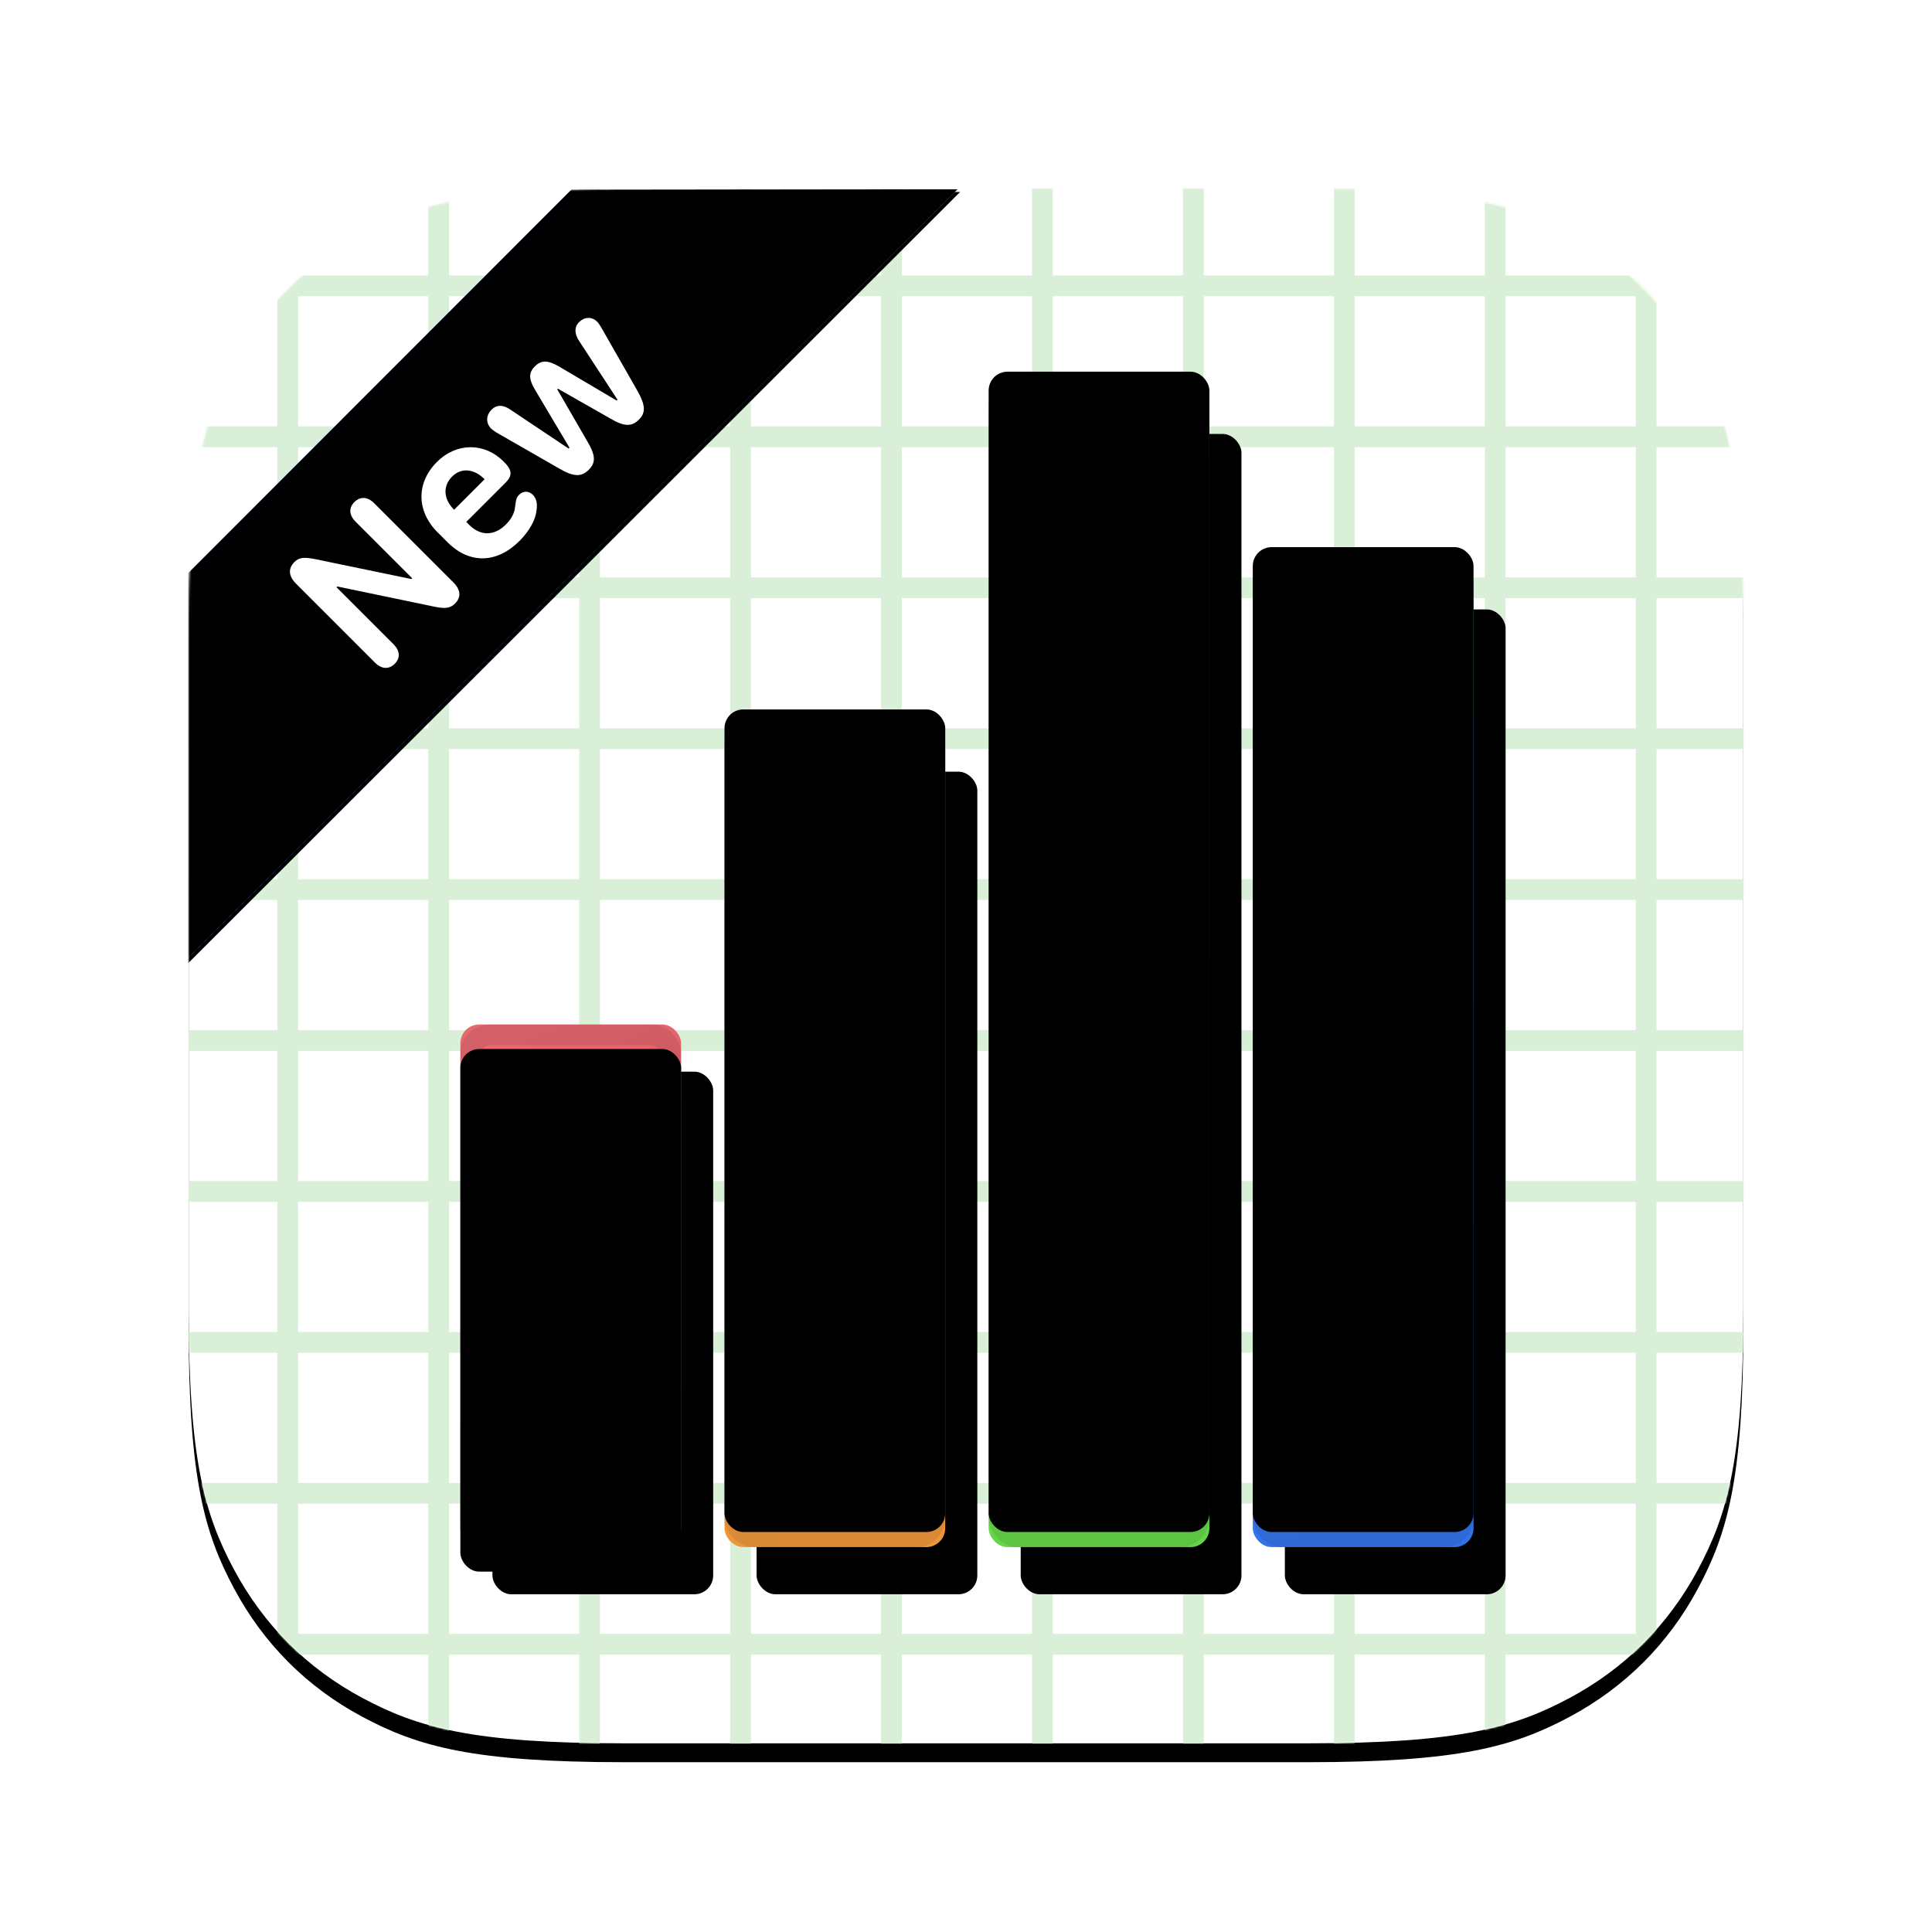 <?xml version="1.0" encoding="UTF-8"?>
<svg width="1024px" height="1024px" viewBox="0 0 1024 1024" version="1.1" xmlns="http://www.w3.org/2000/svg" xmlns:xlink="http://www.w3.org/1999/xlink">
    <title>Numbers-new</title>
    <defs>
        <linearGradient x1="50%" y1="0%" x2="50%" y2="100%" id="linearGradient-1">
            <stop stop-color="#FFFFFF" offset="0%"></stop>
            <stop stop-color="#FFFFFF" offset="100%"></stop>
        </linearGradient>
        <path d="M330.75,100 L693.25,100 C773.487,100 802.583,108.354 831.916,124.042 C861.249,139.73 884.27,162.751 899.958,192.084 C915.646,221.417 924,250.513 924,330.75 L924,693.25 C924,773.487 915.646,802.583 899.958,831.916 C884.27,861.249 861.249,884.27 831.916,899.958 C802.583,915.646 773.487,924 693.25,924 L330.75,924 C250.513,924 221.417,915.646 192.084,899.958 C162.751,884.27 139.73,861.249 124.042,831.916 C108.354,802.583 100,773.487 100,693.25 L100,330.75 C100,250.513 108.354,221.417 124.042,192.084 C139.73,162.751 162.751,139.73 192.084,124.042 C221.417,108.354 250.513,100 330.75,100 Z" id="path-2"></path>
        <filter x="-4.2%" y="-4.2%" width="108.5%" height="109.7%" filterUnits="objectBoundingBox" id="filter-4">
            <feOffset dx="0" dy="10" in="SourceAlpha" result="shadowOffsetOuter1"></feOffset>
            <feGaussianBlur stdDeviation="10" in="shadowOffsetOuter1" result="shadowBlurOuter1"></feGaussianBlur>
            <feColorMatrix values="0 0 0 0 0   0 0 0 0 0   0 0 0 0 0  0 0 0 0.33 0" type="matrix" in="shadowBlurOuter1" result="shadowMatrixOuter1"></feColorMatrix>
            <feOffset dx="0" dy="0" in="SourceAlpha" result="shadowOffsetOuter2"></feOffset>
            <feGaussianBlur stdDeviation="10" in="shadowOffsetOuter2" result="shadowBlurOuter2"></feGaussianBlur>
            <feColorMatrix values="0 0 0 0 0   0 0 0 0 0   0 0 0 0 0  0 0 0 0.053 0" type="matrix" in="shadowBlurOuter2" result="shadowMatrixOuter2"></feColorMatrix>
            <feMerge>
                <feMergeNode in="shadowMatrixOuter1"></feMergeNode>
                <feMergeNode in="shadowMatrixOuter2"></feMergeNode>
            </feMerge>
        </filter>
        <linearGradient x1="41.08%" y1="0%" x2="58.92%" y2="100%" id="linearGradient-5">
            <stop stop-color="#E66970" offset="0%"></stop>
            <stop stop-color="#D2434E" offset="100%"></stop>
        </linearGradient>
        <rect id="path-6" x="244" y="543" width="117" height="277" rx="10"></rect>
        <filter x="-49.1%" y="-17.1%" width="217.1%" height="145.1%" filterUnits="objectBoundingBox" id="filter-7">
            <feOffset dx="0" dy="10" in="SourceAlpha" result="shadowOffsetOuter1"></feOffset>
            <feGaussianBlur stdDeviation="15.5" in="shadowOffsetOuter1" result="shadowBlurOuter1"></feGaussianBlur>
            <feComposite in="shadowBlurOuter1" in2="SourceAlpha" operator="out" result="shadowBlurOuter1"></feComposite>
            <feColorMatrix values="0 0 0 0 0   0 0 0 0 0   0 0 0 0 0  0 0 0 0.233 0" type="matrix" in="shadowBlurOuter1" result="shadowMatrixOuter1"></feColorMatrix>
            <feOffset dx="17" dy="15" in="SourceAlpha" result="shadowOffsetOuter2"></feOffset>
            <feGaussianBlur stdDeviation="18" in="shadowOffsetOuter2" result="shadowBlurOuter2"></feGaussianBlur>
            <feComposite in="shadowBlurOuter2" in2="SourceAlpha" operator="out" result="shadowBlurOuter2"></feComposite>
            <feColorMatrix values="0 0 0 0 0   0 0 0 0 0   0 0 0 0 0  0 0 0 0.174 0" type="matrix" in="shadowBlurOuter2" result="shadowMatrixOuter2"></feColorMatrix>
            <feMerge>
                <feMergeNode in="shadowMatrixOuter1"></feMergeNode>
                <feMergeNode in="shadowMatrixOuter2"></feMergeNode>
            </feMerge>
        </filter>
        <filter x="-38.5%" y="-12.6%" width="195.7%" height="136.1%" filterUnits="objectBoundingBox" id="filter-8">
            <feGaussianBlur stdDeviation="6" in="SourceAlpha" result="shadowBlurInner1"></feGaussianBlur>
            <feOffset dx="-16" dy="0" in="shadowBlurInner1" result="shadowOffsetInner1"></feOffset>
            <feComposite in="shadowOffsetInner1" in2="SourceAlpha" operator="arithmetic" k2="-1" k3="1" result="shadowInnerInner1"></feComposite>
            <feColorMatrix values="0 0 0 0 0   0 0 0 0 0   0 0 0 0 0  0 0 0 0.272 0" type="matrix" in="shadowInnerInner1" result="shadowMatrixInner1"></feColorMatrix>
            <feGaussianBlur stdDeviation="5" in="SourceAlpha" result="shadowBlurInner2"></feGaussianBlur>
            <feOffset dx="16" dy="13" in="shadowBlurInner2" result="shadowOffsetInner2"></feOffset>
            <feComposite in="shadowOffsetInner2" in2="SourceAlpha" operator="arithmetic" k2="-1" k3="1" result="shadowInnerInner2"></feComposite>
            <feColorMatrix values="0 0 0 0 1   0 0 0 0 1   0 0 0 0 1  0 0 0 0.155 0" type="matrix" in="shadowInnerInner2" result="shadowMatrixInner2"></feColorMatrix>
            <feMerge>
                <feMergeNode in="shadowMatrixInner1"></feMergeNode>
                <feMergeNode in="shadowMatrixInner2"></feMergeNode>
            </feMerge>
        </filter>
        <linearGradient x1="46.399%" y1="0%" x2="53.601%" y2="100%" id="linearGradient-9">
            <stop stop-color="#EEBE50" offset="0%"></stop>
            <stop stop-color="#EE9539" offset="100%"></stop>
        </linearGradient>
        <rect id="path-10" x="384" y="384" width="117" height="436" rx="10"></rect>
        <filter x="-49.1%" y="-10.9%" width="217.1%" height="128.7%" filterUnits="objectBoundingBox" id="filter-11">
            <feOffset dx="0" dy="10" in="SourceAlpha" result="shadowOffsetOuter1"></feOffset>
            <feGaussianBlur stdDeviation="15.5" in="shadowOffsetOuter1" result="shadowBlurOuter1"></feGaussianBlur>
            <feComposite in="shadowBlurOuter1" in2="SourceAlpha" operator="out" result="shadowBlurOuter1"></feComposite>
            <feColorMatrix values="0 0 0 0 0   0 0 0 0 0   0 0 0 0 0  0 0 0 0.233 0" type="matrix" in="shadowBlurOuter1" result="shadowMatrixOuter1"></feColorMatrix>
            <feOffset dx="17" dy="15" in="SourceAlpha" result="shadowOffsetOuter2"></feOffset>
            <feGaussianBlur stdDeviation="18" in="shadowOffsetOuter2" result="shadowBlurOuter2"></feGaussianBlur>
            <feComposite in="shadowBlurOuter2" in2="SourceAlpha" operator="out" result="shadowBlurOuter2"></feComposite>
            <feColorMatrix values="0 0 0 0 0   0 0 0 0 0   0 0 0 0 0  0 0 0 0.174 0" type="matrix" in="shadowBlurOuter2" result="shadowMatrixOuter2"></feColorMatrix>
            <feMerge>
                <feMergeNode in="shadowMatrixOuter1"></feMergeNode>
                <feMergeNode in="shadowMatrixOuter2"></feMergeNode>
            </feMerge>
        </filter>
        <filter x="-38.5%" y="-8.0%" width="195.7%" height="122.9%" filterUnits="objectBoundingBox" id="filter-12">
            <feGaussianBlur stdDeviation="6" in="SourceAlpha" result="shadowBlurInner1"></feGaussianBlur>
            <feOffset dx="-16" dy="0" in="shadowBlurInner1" result="shadowOffsetInner1"></feOffset>
            <feComposite in="shadowOffsetInner1" in2="SourceAlpha" operator="arithmetic" k2="-1" k3="1" result="shadowInnerInner1"></feComposite>
            <feColorMatrix values="0 0 0 0 0   0 0 0 0 0   0 0 0 0 0  0 0 0 0.272 0" type="matrix" in="shadowInnerInner1" result="shadowMatrixInner1"></feColorMatrix>
            <feGaussianBlur stdDeviation="5" in="SourceAlpha" result="shadowBlurInner2"></feGaussianBlur>
            <feOffset dx="16" dy="-8" in="shadowBlurInner2" result="shadowOffsetInner2"></feOffset>
            <feComposite in="shadowOffsetInner2" in2="SourceAlpha" operator="arithmetic" k2="-1" k3="1" result="shadowInnerInner2"></feComposite>
            <feColorMatrix values="0 0 0 0 0   0 0 0 0 0   0 0 0 0 0  0 0 0 0.155 0" type="matrix" in="shadowInnerInner2" result="shadowMatrixInner2"></feColorMatrix>
            <feMerge>
                <feMergeNode in="shadowMatrixInner1"></feMergeNode>
                <feMergeNode in="shadowMatrixInner2"></feMergeNode>
            </feMerge>
        </filter>
        <linearGradient x1="48.19%" y1="0%" x2="51.81%" y2="100%" id="linearGradient-13">
            <stop stop-color="#A0F680" offset="0%"></stop>
            <stop stop-color="#65D548" offset="100%"></stop>
        </linearGradient>
        <rect id="path-14" x="524" y="205" width="117" height="615" rx="10"></rect>
        <filter x="-49.1%" y="-7.7%" width="217.1%" height="120.3%" filterUnits="objectBoundingBox" id="filter-15">
            <feOffset dx="0" dy="10" in="SourceAlpha" result="shadowOffsetOuter1"></feOffset>
            <feGaussianBlur stdDeviation="15.5" in="shadowOffsetOuter1" result="shadowBlurOuter1"></feGaussianBlur>
            <feComposite in="shadowBlurOuter1" in2="SourceAlpha" operator="out" result="shadowBlurOuter1"></feComposite>
            <feColorMatrix values="0 0 0 0 0   0 0 0 0 0   0 0 0 0 0  0 0 0 0.233 0" type="matrix" in="shadowBlurOuter1" result="shadowMatrixOuter1"></feColorMatrix>
            <feOffset dx="17" dy="15" in="SourceAlpha" result="shadowOffsetOuter2"></feOffset>
            <feGaussianBlur stdDeviation="18" in="shadowOffsetOuter2" result="shadowBlurOuter2"></feGaussianBlur>
            <feComposite in="shadowBlurOuter2" in2="SourceAlpha" operator="out" result="shadowBlurOuter2"></feComposite>
            <feColorMatrix values="0 0 0 0 0   0 0 0 0 0   0 0 0 0 0  0 0 0 0.174 0" type="matrix" in="shadowBlurOuter2" result="shadowMatrixOuter2"></feColorMatrix>
            <feMerge>
                <feMergeNode in="shadowMatrixOuter1"></feMergeNode>
                <feMergeNode in="shadowMatrixOuter2"></feMergeNode>
            </feMerge>
        </filter>
        <filter x="-38.5%" y="-5.7%" width="195.7%" height="116.3%" filterUnits="objectBoundingBox" id="filter-16">
            <feGaussianBlur stdDeviation="6" in="SourceAlpha" result="shadowBlurInner1"></feGaussianBlur>
            <feOffset dx="-16" dy="0" in="shadowBlurInner1" result="shadowOffsetInner1"></feOffset>
            <feComposite in="shadowOffsetInner1" in2="SourceAlpha" operator="arithmetic" k2="-1" k3="1" result="shadowInnerInner1"></feComposite>
            <feColorMatrix values="0 0 0 0 0   0 0 0 0 0   0 0 0 0 0  0 0 0 0.272 0" type="matrix" in="shadowInnerInner1" result="shadowMatrixInner1"></feColorMatrix>
            <feGaussianBlur stdDeviation="5" in="SourceAlpha" result="shadowBlurInner2"></feGaussianBlur>
            <feOffset dx="16" dy="-8" in="shadowBlurInner2" result="shadowOffsetInner2"></feOffset>
            <feComposite in="shadowOffsetInner2" in2="SourceAlpha" operator="arithmetic" k2="-1" k3="1" result="shadowInnerInner2"></feComposite>
            <feColorMatrix values="0 0 0 0 0   0 0 0 0 0   0 0 0 0 0  0 0 0 0.155 0" type="matrix" in="shadowInnerInner2" result="shadowMatrixInner2"></feColorMatrix>
            <feMerge>
                <feMergeNode in="shadowMatrixInner1"></feMergeNode>
                <feMergeNode in="shadowMatrixInner2"></feMergeNode>
            </feMerge>
        </filter>
        <linearGradient x1="47.488%" y1="0%" x2="52.411%" y2="98%" id="linearGradient-17">
            <stop stop-color="#6AD0F3" offset="0%"></stop>
            <stop stop-color="#3272E9" offset="100%"></stop>
        </linearGradient>
        <rect id="path-18" x="664" y="298" width="117" height="522" rx="10"></rect>
        <filter x="-49.1%" y="-9.1%" width="217.1%" height="123.9%" filterUnits="objectBoundingBox" id="filter-19">
            <feOffset dx="0" dy="10" in="SourceAlpha" result="shadowOffsetOuter1"></feOffset>
            <feGaussianBlur stdDeviation="15.5" in="shadowOffsetOuter1" result="shadowBlurOuter1"></feGaussianBlur>
            <feComposite in="shadowBlurOuter1" in2="SourceAlpha" operator="out" result="shadowBlurOuter1"></feComposite>
            <feColorMatrix values="0 0 0 0 0   0 0 0 0 0   0 0 0 0 0  0 0 0 0.233 0" type="matrix" in="shadowBlurOuter1" result="shadowMatrixOuter1"></feColorMatrix>
            <feOffset dx="17" dy="15" in="SourceAlpha" result="shadowOffsetOuter2"></feOffset>
            <feGaussianBlur stdDeviation="18" in="shadowOffsetOuter2" result="shadowBlurOuter2"></feGaussianBlur>
            <feComposite in="shadowBlurOuter2" in2="SourceAlpha" operator="out" result="shadowBlurOuter2"></feComposite>
            <feColorMatrix values="0 0 0 0 0   0 0 0 0 0   0 0 0 0 0  0 0 0 0.174 0" type="matrix" in="shadowBlurOuter2" result="shadowMatrixOuter2"></feColorMatrix>
            <feMerge>
                <feMergeNode in="shadowMatrixOuter1"></feMergeNode>
                <feMergeNode in="shadowMatrixOuter2"></feMergeNode>
            </feMerge>
        </filter>
        <filter x="-38.5%" y="-6.7%" width="195.7%" height="119.2%" filterUnits="objectBoundingBox" id="filter-20">
            <feGaussianBlur stdDeviation="6" in="SourceAlpha" result="shadowBlurInner1"></feGaussianBlur>
            <feOffset dx="-16" dy="0" in="shadowBlurInner1" result="shadowOffsetInner1"></feOffset>
            <feComposite in="shadowOffsetInner1" in2="SourceAlpha" operator="arithmetic" k2="-1" k3="1" result="shadowInnerInner1"></feComposite>
            <feColorMatrix values="0 0 0 0 0   0 0 0 0 0   0 0 0 0 0  0 0 0 0.272 0" type="matrix" in="shadowInnerInner1" result="shadowMatrixInner1"></feColorMatrix>
            <feGaussianBlur stdDeviation="5" in="SourceAlpha" result="shadowBlurInner2"></feGaussianBlur>
            <feOffset dx="16" dy="-8" in="shadowBlurInner2" result="shadowOffsetInner2"></feOffset>
            <feComposite in="shadowOffsetInner2" in2="SourceAlpha" operator="arithmetic" k2="-1" k3="1" result="shadowInnerInner2"></feComposite>
            <feColorMatrix values="0 0 0 0 0   0 0 0 0 0   0 0 0 0 0  0 0 0 0.155 0" type="matrix" in="shadowInnerInner2" result="shadowMatrixInner2"></feColorMatrix>
            <feMerge>
                <feMergeNode in="shadowMatrixInner1"></feMergeNode>
                <feMergeNode in="shadowMatrixInner2"></feMergeNode>
            </feMerge>
        </filter>
        <polygon id="path-21" points="111.266 184 402.127 184.087 546.284 328.244 -33.6 328.52"></polygon>
        <filter x="-8.4%" y="-32.5%" width="116.9%" height="167.8%" filterUnits="objectBoundingBox" id="filter-22">
            <feOffset dx="0" dy="2" in="SourceAlpha" result="shadowOffsetOuter1"></feOffset>
            <feGaussianBlur stdDeviation="16" in="shadowOffsetOuter1" result="shadowBlurOuter1"></feGaussianBlur>
            <feColorMatrix values="0 0 0 0 0   0 0 0 0 0   0 0 0 0 0  0 0 0 0.252 0" type="matrix" in="shadowBlurOuter1"></feColorMatrix>
        </filter>
        <filter x="-7.3%" y="-28.0%" width="114.7%" height="158.8%" filterUnits="objectBoundingBox" id="filter-23">
            <feGaussianBlur stdDeviation="6.5" in="SourceAlpha" result="shadowBlurInner1"></feGaussianBlur>
            <feOffset dx="0" dy="-8" in="shadowBlurInner1" result="shadowOffsetInner1"></feOffset>
            <feComposite in="shadowOffsetInner1" in2="SourceAlpha" operator="arithmetic" k2="-1" k3="1" result="shadowInnerInner1"></feComposite>
            <feColorMatrix values="0 0 0 0 0   0 0 0 0 0   0 0 0 0 0  0 0 0 0.261 0" type="matrix" in="shadowInnerInner1" result="shadowMatrixInner1"></feColorMatrix>
            <feGaussianBlur stdDeviation="6.5" in="SourceAlpha" result="shadowBlurInner2"></feGaussianBlur>
            <feOffset dx="0" dy="8" in="shadowBlurInner2" result="shadowOffsetInner2"></feOffset>
            <feComposite in="shadowOffsetInner2" in2="SourceAlpha" operator="arithmetic" k2="-1" k3="1" result="shadowInnerInner2"></feComposite>
            <feColorMatrix values="0 0 0 0 1   0 0 0 0 1   0 0 0 0 1  0 0 0 0.5 0" type="matrix" in="shadowInnerInner2" result="shadowMatrixInner2"></feColorMatrix>
            <feMerge>
                <feMergeNode in="shadowMatrixInner1"></feMergeNode>
                <feMergeNode in="shadowMatrixInner2"></feMergeNode>
            </feMerge>
        </filter>
    </defs>
    <g id="Numbers-new" stroke="none" stroke-width="1" fill="none" fill-rule="evenodd">
        <mask id="mask-3" fill="white">
            <use xlink:href="#path-2"></use>
        </mask>
        <g id="Mask">
            <use fill="black" fill-opacity="1" filter="url(#filter-4)" xlink:href="#path-2"></use>
            <use fill="url(#linearGradient-1)" fill-rule="evenodd" xlink:href="#path-2"></use>
        </g>
        <g id="Group-5" mask="url(#mask-3)" stroke="#DAEFD7" stroke-width="11">
            <g transform="translate(98, 97)" id="Line-2">
                <line x1="134.5" y1="0.5" x2="134.5" y2="828.5"></line>
                <line x1="54.5" y1="0.5" x2="54.5" y2="828.5"></line>
                <line x1="214.5" y1="0.5" x2="214.5" y2="828.5"></line>
                <line x1="374.5" y1="0.5" x2="374.5" y2="828.5"></line>
                <line x1="294.5" y1="0.5" x2="294.5" y2="828.5"></line>
                <line x1="454.5" y1="0.5" x2="454.5" y2="828.5"></line>
                <line x1="614.5" y1="0.5" x2="614.5" y2="828.5"></line>
                <line x1="534.5" y1="0.5" x2="534.5" y2="828.5"></line>
                <line x1="694.5" y1="0.5" x2="694.5" y2="828.5"></line>
                <line x1="774.5" y1="0.5" x2="774.5" y2="828.5"></line>
                <line x1="414.5" y1="-279.5" x2="414.5" y2="548.5" transform="translate(414.5, 134.5) rotate(90) translate(-414.5, -134.5) "></line>
                <line x1="414.5" y1="-359.5" x2="414.5" y2="468.5" transform="translate(414.5, 54.5) rotate(90) translate(-414.5, -54.5) "></line>
                <line x1="414.5" y1="-199.5" x2="414.5" y2="628.5" transform="translate(414.5, 214.5) rotate(90) translate(-414.5, -214.5) "></line>
                <line x1="414.5" y1="-39.5" x2="414.5" y2="788.5" transform="translate(414.5, 374.5) rotate(90) translate(-414.5, -374.5) "></line>
                <line x1="414.5" y1="-119.5" x2="414.5" y2="708.5" transform="translate(414.5, 294.5) rotate(90) translate(-414.5, -294.5) "></line>
                <line x1="414.5" y1="40.5" x2="414.5" y2="868.5" transform="translate(414.5, 454.5) rotate(90) translate(-414.5, -454.5) "></line>
                <line x1="414.5" y1="200.5" x2="414.5" y2="1028.5" transform="translate(414.5, 614.5) rotate(90) translate(-414.5, -614.5) "></line>
                <line x1="414.5" y1="120.5" x2="414.5" y2="948.5" transform="translate(414.5, 534.5) rotate(90) translate(-414.5, -534.5) "></line>
                <line x1="414.5" y1="280.5" x2="414.5" y2="1108.5" transform="translate(414.5, 694.5) rotate(90) translate(-414.5, -694.5) "></line>
                <line x1="414.5" y1="360.5" x2="414.5" y2="1188.5" transform="translate(414.5, 774.5) rotate(90) translate(-414.5, -774.5) "></line>
            </g>
        </g>
        <g id="Rectangle" mask="url(#mask-3)">
            <use fill="black" fill-opacity="1" filter="url(#filter-7)" xlink:href="#path-6"></use>
            <use fill="url(#linearGradient-5)" fill-rule="evenodd" xlink:href="#path-6"></use>
            <use fill="black" fill-opacity="1" filter="url(#filter-8)" xlink:href="#path-6"></use>
            <rect stroke-opacity="0.083" stroke="#000000" stroke-width="11" stroke-linejoin="square" x="249.5" y="548.5" width="106" height="266" rx="10"></rect>
        </g>
        <g id="Rectangle" mask="url(#mask-3)">
            <use fill="black" fill-opacity="1" filter="url(#filter-11)" xlink:href="#path-10"></use>
            <use fill="url(#linearGradient-9)" fill-rule="evenodd" xlink:href="#path-10"></use>
            <use fill="black" fill-opacity="1" filter="url(#filter-12)" xlink:href="#path-10"></use>
            <rect stroke-opacity="0.083" stroke="#000000" stroke-width="11" stroke-linejoin="square" x="389.5" y="389.5" width="106" height="425" rx="10"></rect>
        </g>
        <g id="Rectangle" mask="url(#mask-3)">
            <use fill="black" fill-opacity="1" filter="url(#filter-15)" xlink:href="#path-14"></use>
            <use fill="url(#linearGradient-13)" fill-rule="evenodd" xlink:href="#path-14"></use>
            <use fill="black" fill-opacity="1" filter="url(#filter-16)" xlink:href="#path-14"></use>
            <rect stroke-opacity="0.083" stroke="#000000" stroke-width="11" stroke-linejoin="square" x="529.5" y="210.5" width="106" height="604" rx="10"></rect>
        </g>
        <g id="Rectangle" mask="url(#mask-3)">
            <use fill="black" fill-opacity="1" filter="url(#filter-19)" xlink:href="#path-18"></use>
            <use fill="url(#linearGradient-17)" fill-rule="evenodd" xlink:href="#path-18"></use>
            <use fill="black" fill-opacity="1" filter="url(#filter-20)" xlink:href="#path-18"></use>
            <rect stroke-opacity="0.083" stroke="#000000" stroke-width="11" stroke-linejoin="square" x="669.5" y="303.5" width="106" height="511" rx="10"></rect>
        </g>
        <g id="Group" mask="url(#mask-3)">
            <g transform="translate(-5, -2)">
                <g id="Rectangle" fill="none" transform="translate(256.342, 256.26) scale(-1, 1) rotate(45) translate(-256.342, -256.26) ">
                    <use fill="black" fill-opacity="1" filter="url(#filter-22)" xlink:href="#path-21"></use>
                    <use fill="#5388FE" fill-rule="evenodd" xlink:href="#path-21"></use>
                    <use fill="black" fill-opacity="1" filter="url(#filter-23)" xlink:href="#path-21"></use>
                </g>
                <path d="M204.088,295.127 C208.792,295.127 211.307,292.12 211.307,286.541 L211.307,227.206 C211.307,222.338 208.682,219.385 204.307,219.385 C199.932,219.385 197.417,222.284 197.417,227.206 L197.417,269.588 L196.815,269.588 L168.159,225.948 C165.096,221.409 163.018,219.385 159.463,219.385 C154.432,219.385 151.862,222.448 151.862,228.299 L151.862,287.307 C151.862,292.174 154.432,295.127 158.807,295.127 C163.182,295.127 165.698,292.229 165.698,287.307 L165.698,244.651 L166.299,244.651 L195.229,288.784 C198.456,293.651 200.534,295.127 204.088,295.127 Z M251.667,295.838 C259.159,295.838 265.776,293.87 269.604,290.643 C272.338,288.674 273.924,286.213 273.924,283.643 C273.924,280.471 271.846,278.393 268.838,278.393 C266.596,278.393 265.612,279.213 262.823,281.346 C260.253,283.479 257.081,284.573 252.596,284.573 C244.01,284.573 238.87,279.377 238.815,271.284 L238.815,268.768 L268.182,268.768 C273.596,268.768 275.456,266.635 275.456,260.127 C275.456,245.799 265.01,235.299 250.245,235.299 C234.659,235.299 224.159,246.018 224.159,261.877 L224.159,269.37 C224.159,285.831 234.659,295.838 251.667,295.838 Z M261.674,259.635 L238.815,259.635 L238.815,259.526 C238.815,251.706 243.354,246.456 250.463,246.456 C257.299,246.456 261.674,251.596 261.674,259.526 L261.674,259.635 Z M341.901,295.127 C346.987,295.127 349.721,292.338 352.128,283.643 L362.245,246.565 C362.682,244.924 362.901,243.666 362.901,242.791 C362.901,238.909 360.167,236.174 355.846,236.174 C352.292,236.174 349.776,238.799 348.901,243.338 L341.299,279.596 L340.643,279.596 L331.838,245.362 C330.088,238.69 327.628,236.174 322.815,236.174 C318.057,236.174 315.651,238.581 314.01,245.362 L305.315,279.596 L304.659,279.596 L297.44,243.284 C296.674,238.69 294.159,236.174 290.44,236.174 C286.065,236.174 283.112,239.018 283.112,243.12 C283.112,243.995 283.276,244.979 283.659,246.674 L293.667,283.643 C295.909,292.174 298.807,295.127 304.167,295.127 C309.635,295.127 312.26,292.393 314.448,283.643 L322.596,253.182 L323.088,253.182 L331.456,283.643 C333.643,292.393 336.487,295.127 341.901,295.127 Z" id="New" fill="#FFFFFF" fill-rule="nonzero" transform="translate(257.381, 257.612) rotate(-45) translate(-257.381, -257.612) "></path>
            </g>
        </g>
    </g>
</svg>